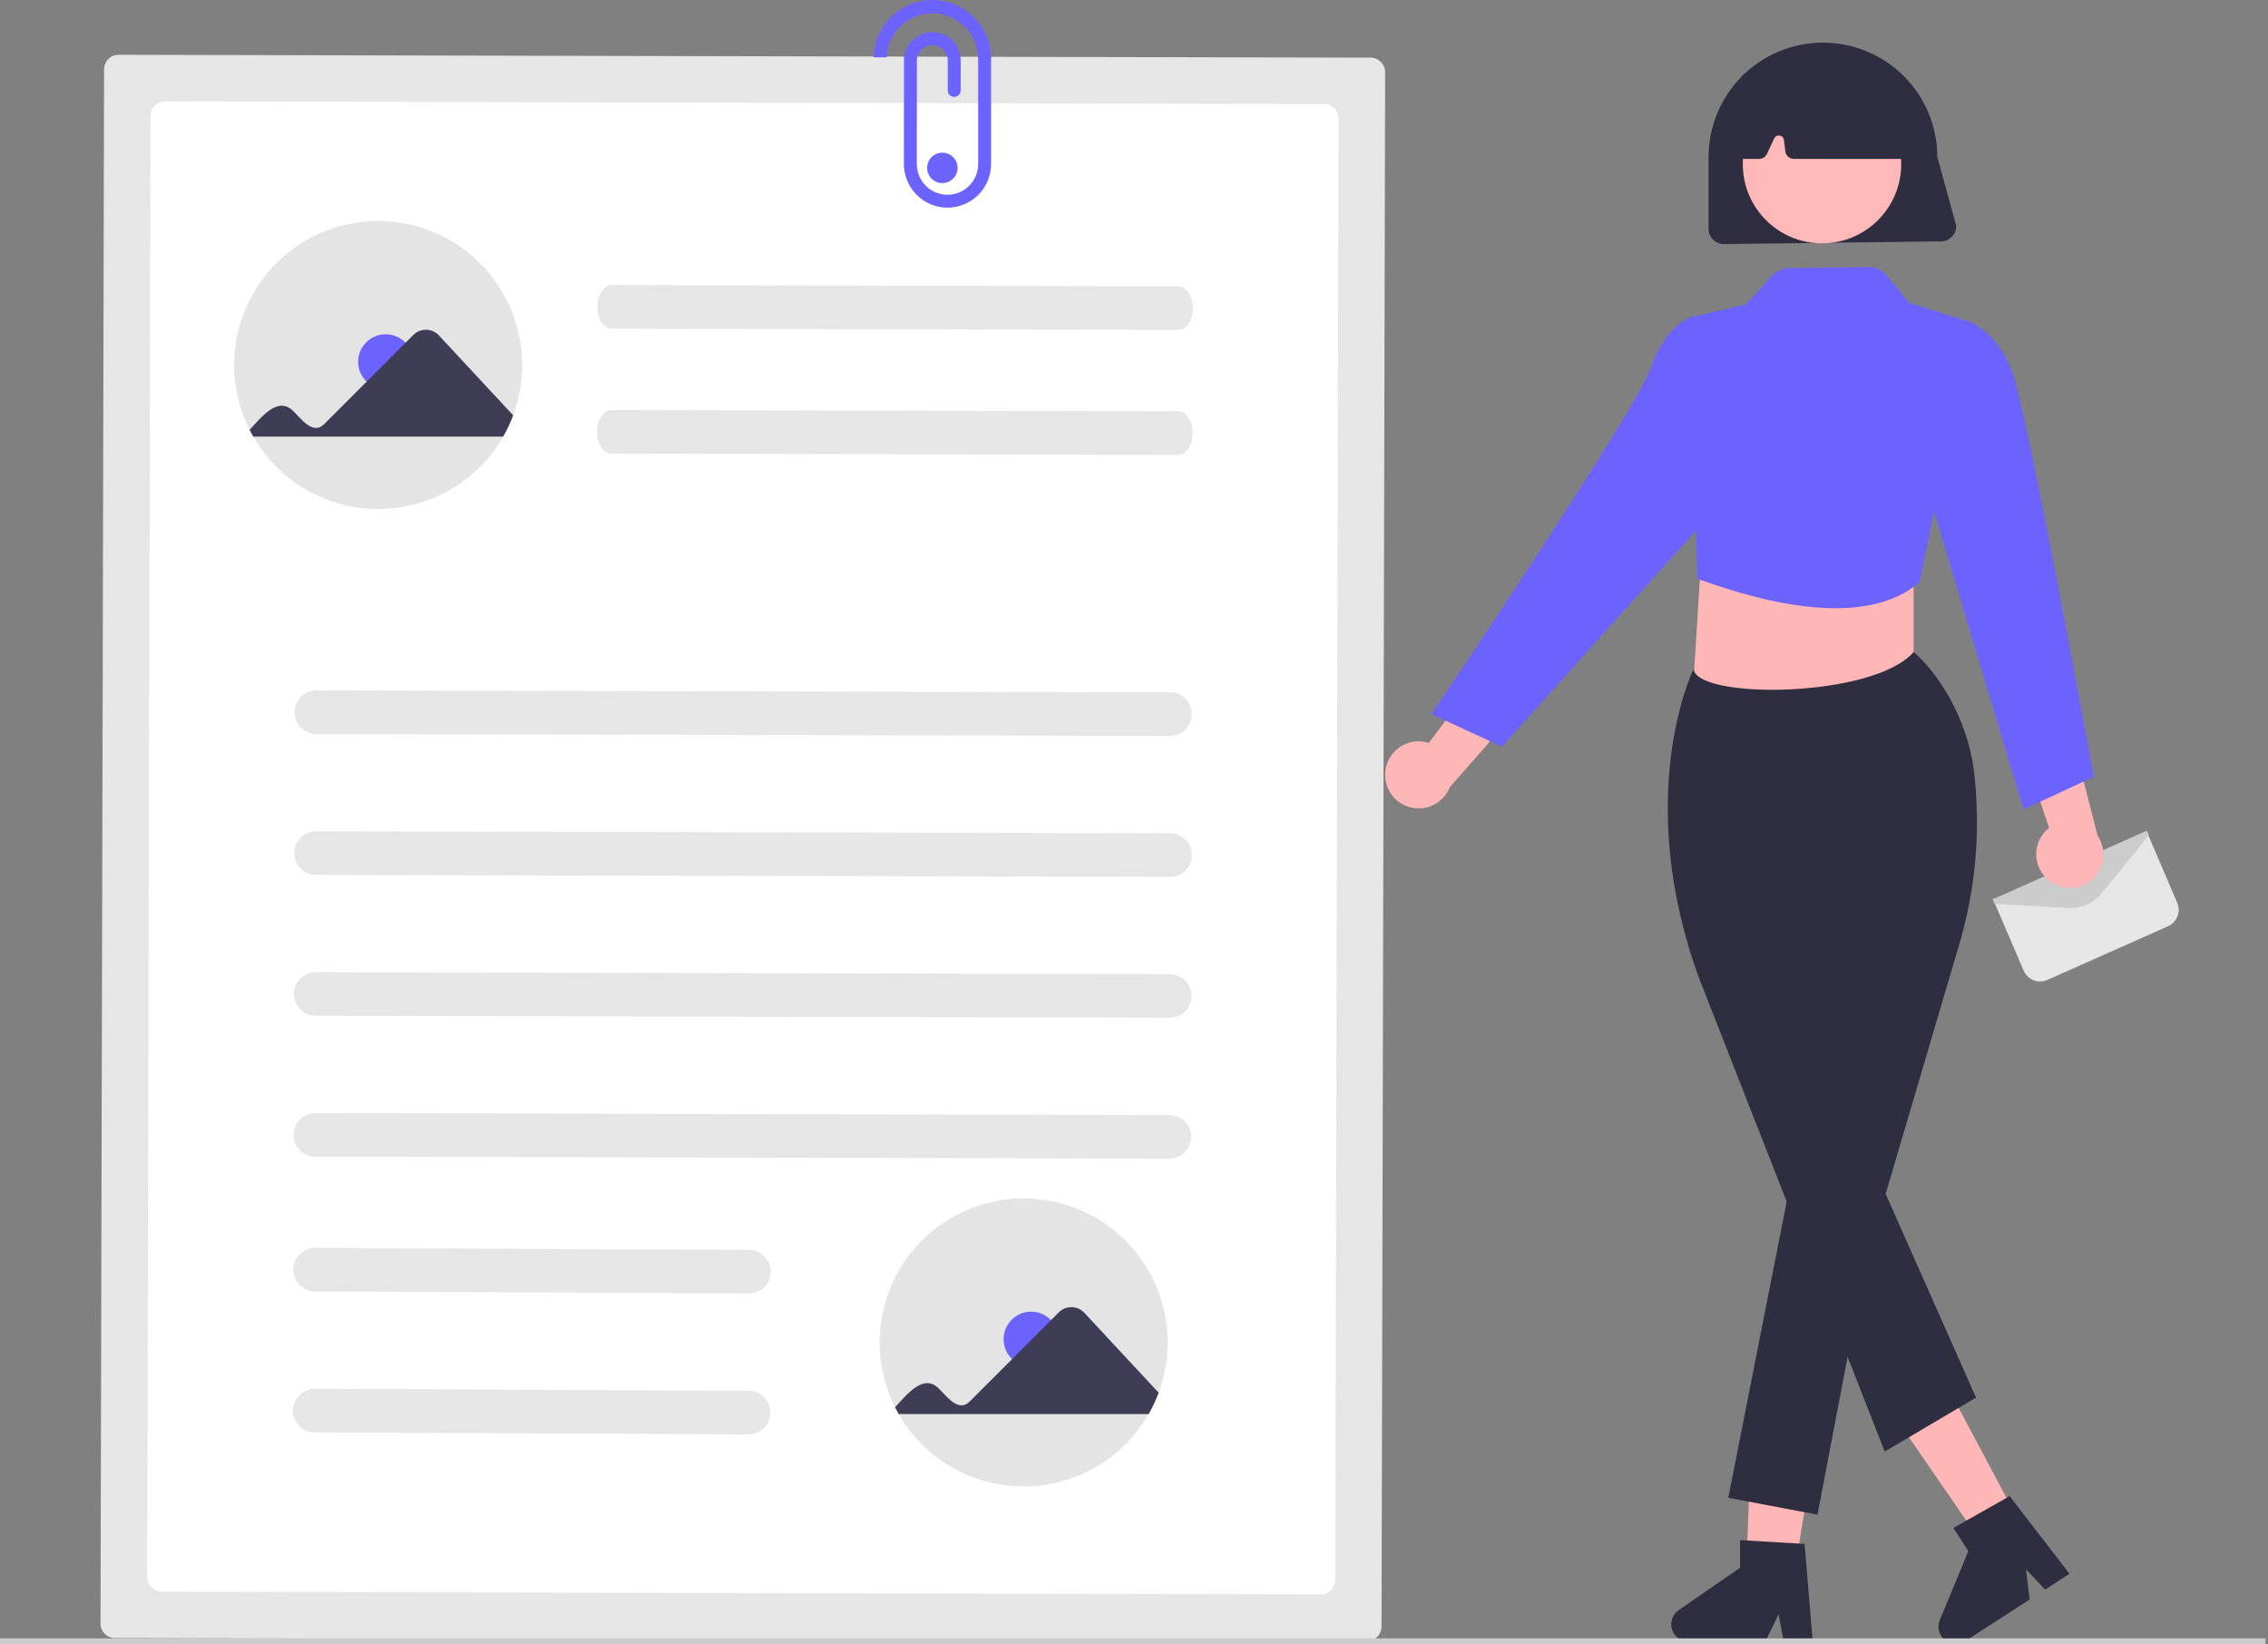 <svg width="240" height="174" viewBox="0 0 240 174" fill="none" xmlns="http://www.w3.org/2000/svg">
<rect x="0" y="0" width="240" height="174" fill="#808080" stroke="none"/>
<g id="undraw_attached_file_re_0n9b 1" clip-path="url(#clip0_805_10609)">
<path id="Vector" d="M202.496 78.656L178.977 75.756L180.265 55.137H202.496V78.656Z" fill="#FFB6B6"/>
<g id="Group 234">
<path id="Vector_2" d="M215.88 103.852C215.511 103.851 215.15 103.742 214.841 103.539C214.533 103.335 214.291 103.046 214.145 102.707L210.879 95.087L220.559 95.121L227.21 88.087L230.4 95.535C230.593 95.991 230.6 96.505 230.419 96.966C230.238 97.428 229.883 97.8 229.431 98.003L216.646 103.688C216.405 103.796 216.144 103.851 215.88 103.852Z" fill="#E6E6E6"/>
<path id="Vector_3" d="M219.09 96.081C219.009 96.081 218.929 96.079 218.848 96.074L211.07 95.634L210.859 95.162L211.006 95.096L227.184 87.892L227.395 88.365L222.446 94.481C222.04 94.98 221.529 95.383 220.948 95.66C220.368 95.937 219.733 96.081 219.09 96.081Z" fill="#CCCCCC"/>
</g>
<g id="Group 231">
<path id="Path 3126" d="M205.39 25.539L182.427 25.826C181.995 25.826 181.582 25.654 181.278 25.349C180.973 25.045 180.801 24.631 180.801 24.201V16.613C180.801 13.403 182.076 10.325 184.346 8.055C186.616 5.785 189.694 4.51 192.904 4.51C196.114 4.51 199.193 5.785 201.463 8.055C203.732 10.325 205.008 13.403 205.008 16.613L207.016 23.913C207.016 24.344 206.844 24.758 206.539 25.062C206.235 25.367 205.821 25.539 205.39 25.539Z" fill="#2F2E41"/>
<path id="Path 3127" d="M216.631 93.001C216.249 92.655 215.947 92.229 215.747 91.754C215.547 91.279 215.454 90.766 215.474 90.251C215.493 89.736 215.626 89.231 215.862 88.773C216.098 88.315 216.431 87.914 216.839 87.599L212.844 75.724L219.138 77.388L221.968 88.409C222.455 89.128 222.661 90.002 222.546 90.864C222.431 91.725 222.004 92.515 221.345 93.082C220.686 93.649 219.841 93.954 218.972 93.939C218.103 93.924 217.27 93.59 216.631 93.001Z" fill="#FFB6B6"/>
<path id="Path 3128" d="M189.405 169.382L184.691 168.617L185.398 150.073L192.355 151.201L189.405 169.382Z" fill="#FFB6B6"/>
<path id="Path 3130" d="M212.895 159.551L208.632 161.702L197.34 145.315L203.632 142.141L212.895 159.551Z" fill="#FFB6B6"/>
<path id="Ellipse 597" d="M192.804 25.747C197.433 25.747 201.186 21.995 201.186 17.366C201.186 12.736 197.433 8.984 192.804 8.984C188.175 8.984 184.422 12.736 184.422 17.366C184.422 21.995 188.175 25.747 192.804 25.747Z" fill="#FFB8B8"/>
<path id="Path 3132" d="M199.441 153.592L179.81 103.537C172.785 84.346 179.062 71.119 179.126 70.988L179.159 70.924L179.226 70.899C180.032 74.037 198.309 73.823 202.498 68.99C204.942 71.044 208.196 75.879 208.893 81.657C209.622 87.856 209.069 94.138 207.27 100.115L199.538 126.328L209.104 147.879L199.441 153.592Z" fill="#2F2E41"/>
<path id="Path 3133" d="M189.975 122.544L182.887 158.485L192.327 160.265L198.266 129.155L189.975 122.544Z" fill="#2F2E41"/>
<path id="Vector_4" d="M179.621 61.258C181.131 61.662 196.058 67.813 203.14 61.58L208.697 34.142L202.039 32.042L199.716 29.217C199.464 28.91 199.147 28.664 198.787 28.497C198.428 28.331 198.035 28.247 197.639 28.253L189.379 28.363C189.014 28.368 188.653 28.449 188.321 28.6C187.988 28.752 187.69 28.97 187.446 29.242L184.8 32.192L178.824 33.583L179.621 61.258Z" fill="#6C63FF"/>
<path id="Path 3135" d="M206.164 36.282L207.973 33.873C207.973 33.873 211.288 34.744 212.973 39.494C214.657 44.245 221.558 82.2 221.558 82.2L214.127 85.651L204.062 52.106L206.164 36.282Z" fill="#6C63FF"/>
<path id="Path 3136" d="M146.612 81.483C146.682 80.972 146.863 80.483 147.143 80.05C147.422 79.618 147.794 79.251 148.23 78.977C148.667 78.703 149.158 78.528 149.669 78.465C150.181 78.401 150.7 78.45 151.191 78.609L158.744 68.614L160.919 74.75L153.413 83.301C153.092 84.109 152.487 84.77 151.711 85.161C150.935 85.551 150.042 85.643 149.203 85.418C148.364 85.194 147.636 84.669 147.158 83.944C146.681 83.218 146.486 82.343 146.612 81.483Z" fill="#FFB6B6"/>
<path id="Path 3137" d="M181.481 35.75L178.978 33.55C178.978 33.55 176.356 34.212 174.672 38.962C172.988 43.713 151.488 75.562 151.488 75.562L158.92 79.013L183.583 51.573L181.481 35.75Z" fill="#6C63FF"/>
<path id="Path 3159" d="M201.539 16.813H189.823C189.603 16.812 189.39 16.732 189.225 16.586C189.06 16.441 188.954 16.24 188.927 16.021L188.775 14.808C188.76 14.691 188.708 14.583 188.626 14.499C188.544 14.414 188.437 14.359 188.321 14.341C188.205 14.322 188.086 14.342 187.982 14.398C187.879 14.453 187.796 14.54 187.746 14.647L186.978 16.291C186.905 16.447 186.789 16.578 186.644 16.671C186.499 16.763 186.331 16.812 186.159 16.812H184.38C184.141 16.813 183.911 16.718 183.742 16.549C183.572 16.38 183.477 16.151 183.477 15.912C183.477 15.882 183.478 15.852 183.481 15.823L184.183 8.494C184.197 8.337 184.253 8.187 184.343 8.058C184.434 7.929 184.556 7.826 184.698 7.758C190.063 5.253 195.504 5.257 200.87 7.768C201.006 7.832 201.124 7.929 201.213 8.05C201.302 8.171 201.36 8.312 201.381 8.461L202.432 15.781C202.45 15.909 202.441 16.04 202.405 16.164C202.368 16.288 202.305 16.403 202.221 16.501C202.136 16.598 202.031 16.677 201.913 16.73C201.795 16.784 201.667 16.812 201.538 16.812L201.539 16.813Z" fill="#2F2E41"/>
</g>
<path id="Path 3114" d="M12.556 5.798C12.148 5.798 11.757 5.959 11.469 6.246C11.18 6.534 11.017 6.924 11.015 7.331L10.637 171.786C10.636 172.193 10.797 172.584 11.085 172.873C11.372 173.162 11.763 173.325 12.17 173.326L144.656 173.631C145.063 173.632 145.454 173.47 145.743 173.183C146.032 172.895 146.195 172.505 146.196 172.097L146.575 7.643C146.575 7.235 146.414 6.844 146.126 6.556C145.839 6.267 145.449 6.104 145.041 6.102L12.556 5.798Z" fill="#E6E6E6"/>
<path id="Path 3115" d="M17.465 10.728C17.058 10.727 16.667 10.889 16.378 11.176C16.089 11.463 15.926 11.854 15.925 12.261L15.57 166.879C15.57 167.287 15.731 167.678 16.018 167.966C16.306 168.255 16.696 168.418 17.104 168.42L139.753 168.702C140.16 168.702 140.551 168.541 140.84 168.254C141.129 167.966 141.292 167.576 141.293 167.168L141.648 12.55C141.648 12.143 141.487 11.752 141.199 11.463C140.912 11.174 140.521 11.011 140.114 11.01L17.465 10.728Z" fill="white"/>
<path id="Path 3116" d="M123.822 77.869L33.449 77.661C32.843 77.653 32.264 77.406 31.838 76.973C31.412 76.54 31.174 75.957 31.176 75.351C31.177 74.744 31.418 74.162 31.845 73.731C32.273 73.301 32.853 73.056 33.46 73.05L123.832 73.259C124.439 73.267 125.018 73.514 125.444 73.947C125.869 74.379 126.107 74.963 126.106 75.569C126.104 76.176 125.864 76.758 125.436 77.189C125.008 77.619 124.428 77.864 123.822 77.869V77.869Z" fill="#E6E6E6"/>
<path id="Path 3117" d="M124.695 34.913L64.739 34.775C63.894 34.773 63.212 33.739 63.215 32.466C63.218 31.192 63.905 30.162 64.75 30.164L124.706 30.302C125.551 30.303 126.233 31.337 126.23 32.611C126.227 33.884 125.54 34.916 124.695 34.913Z" fill="#E6E6E6"/>
<path id="Path 3118" d="M124.664 48.131L64.708 47.993C63.863 47.991 63.181 46.957 63.184 45.684C63.187 44.41 63.874 43.38 64.719 43.382L124.675 43.52C125.52 43.521 126.202 44.555 126.199 45.829C126.196 47.102 125.509 48.133 124.664 48.131Z" fill="#E6E6E6"/>
<path id="Path 3119" d="M123.783 92.777L33.41 92.57C32.803 92.561 32.224 92.314 31.799 91.881C31.373 91.449 31.135 90.866 31.137 90.259C31.138 89.652 31.379 89.07 31.806 88.64C32.234 88.209 32.814 87.964 33.421 87.959L123.793 88.166C124.405 88.161 124.993 88.398 125.43 88.827C125.866 89.255 126.114 89.839 126.12 90.451C126.126 91.062 125.888 91.651 125.46 92.087C125.031 92.523 124.447 92.772 123.836 92.777C123.818 92.778 123.8 92.778 123.783 92.777Z" fill="#E6E6E6"/>
<path id="Path 3120" d="M123.751 107.686L33.379 107.478C32.772 107.469 32.193 107.222 31.768 106.789C31.342 106.357 31.104 105.774 31.105 105.167C31.107 104.56 31.348 103.978 31.775 103.548C32.203 103.117 32.783 102.873 33.39 102.867L123.762 103.075C124.065 103.072 124.366 103.128 124.647 103.241C124.928 103.354 125.184 103.521 125.401 103.733C125.618 103.946 125.79 104.198 125.909 104.477C126.028 104.756 126.09 105.056 126.093 105.359C126.096 105.662 126.039 105.962 125.926 106.244C125.812 106.525 125.644 106.781 125.432 106.997C125.219 107.213 124.966 107.385 124.687 107.503C124.408 107.622 124.109 107.684 123.805 107.686C123.787 107.686 123.769 107.686 123.751 107.686Z" fill="#E6E6E6"/>
<path id="Path 3121" d="M123.716 122.595L33.344 122.386C32.737 122.378 32.158 122.131 31.732 121.698C31.307 121.266 31.069 120.683 31.07 120.076C31.072 119.469 31.312 118.887 31.74 118.457C32.167 118.026 32.748 117.781 33.354 117.776L123.727 117.984C124.338 117.979 124.926 118.216 125.362 118.645C125.797 119.073 126.045 119.656 126.051 120.267C126.057 120.878 125.82 121.467 125.392 121.903C124.965 122.339 124.381 122.588 123.77 122.595C123.752 122.595 123.734 122.595 123.716 122.595Z" fill="#E6E6E6"/>
<path id="Path 3122" d="M79.22 136.858L33.309 136.65C32.702 136.642 32.123 136.395 31.697 135.962C31.272 135.529 31.034 134.947 31.035 134.34C31.037 133.733 31.277 133.151 31.705 132.72C32.132 132.29 32.712 132.045 33.319 132.04L79.23 132.248C79.841 132.243 80.429 132.481 80.864 132.909C81.3 133.337 81.548 133.921 81.554 134.531C81.559 135.142 81.323 135.73 80.895 136.167C80.468 136.603 79.885 136.852 79.274 136.859C79.256 136.859 79.238 136.859 79.22 136.858Z" fill="#E6E6E6"/>
<path id="Path 3123" d="M79.188 151.767L33.277 151.559C32.671 151.551 32.092 151.303 31.666 150.871C31.24 150.438 31.003 149.855 31.004 149.248C31.005 148.642 31.246 148.06 31.674 147.629C32.101 147.199 32.681 146.954 33.288 146.948L79.199 147.156C79.81 147.152 80.397 147.39 80.833 147.818C81.269 148.246 81.516 148.829 81.522 149.44C81.528 150.051 81.291 150.639 80.864 151.075C80.436 151.512 79.853 151.76 79.243 151.767C79.225 151.767 79.207 151.767 79.188 151.767Z" fill="#E6E6E6"/>
<path id="Path 3125" d="M104.874 17.312V6.343C104.892 5.528 104.75 4.718 104.454 3.958C104.159 3.198 103.717 2.504 103.154 1.915C102.59 1.327 101.916 0.854 101.17 0.526C100.424 0.198 99.621 0.019 98.806 0.002C97.991 -0.016 97.181 0.126 96.421 0.422C95.662 0.717 94.968 1.159 94.379 1.722C93.79 2.286 93.318 2.96 92.989 3.706C92.661 4.452 92.483 5.255 92.465 6.07H93.83C93.879 4.819 94.41 3.636 95.311 2.768C96.213 1.899 97.415 1.413 98.667 1.412H98.738C100.023 1.432 101.247 1.962 102.142 2.885C103.036 3.807 103.528 5.047 103.509 6.333V17.4C103.498 18.254 103.151 19.069 102.543 19.669C101.936 20.27 101.117 20.607 100.263 20.608H100.223C99.361 20.596 98.538 20.242 97.937 19.624C97.336 19.006 97.004 18.175 97.016 17.313L97.023 6.417C97.022 5.983 97.193 5.567 97.498 5.259C97.804 4.951 98.22 4.778 98.653 4.776C99.087 4.775 99.504 4.946 99.811 5.251C100.119 5.557 100.293 5.973 100.294 6.406V9.572C100.294 9.753 100.366 9.927 100.494 10.055C100.622 10.183 100.796 10.255 100.977 10.255C101.158 10.255 101.332 10.183 101.46 10.055C101.588 9.927 101.66 9.753 101.66 9.572V6.396C101.659 6.001 101.581 5.611 101.429 5.248C101.278 4.884 101.056 4.553 100.777 4.275C100.498 3.997 100.167 3.777 99.803 3.626C99.438 3.476 99.048 3.399 98.654 3.4C98.26 3.401 97.87 3.479 97.506 3.63C97.142 3.782 96.812 4.003 96.534 4.282C96.255 4.562 96.035 4.893 95.885 5.257C95.735 5.621 95.658 6.012 95.658 6.406L95.651 17.304C95.638 18.527 96.11 19.705 96.964 20.58C97.818 21.455 98.984 21.956 100.207 21.972H100.264C101.478 21.97 102.641 21.491 103.504 20.638C104.367 19.785 104.86 18.626 104.875 17.413C104.875 17.378 104.875 17.342 104.874 17.312Z" fill="#6C63FF"/>
<path id="Vector_5" d="M123.563 142.043C123.565 143.859 123.241 145.661 122.606 147.363C122.318 148.143 121.964 148.897 121.549 149.617C120.215 151.945 118.289 153.881 115.967 155.226C113.644 156.572 111.008 157.281 108.324 157.281C105.639 157.281 103.003 156.572 100.681 155.226C98.358 153.881 96.432 151.945 95.098 149.617C94.963 149.382 94.835 149.145 94.713 148.903C93.678 146.849 93.121 144.586 93.084 142.285C93.047 139.984 93.532 137.705 94.503 135.618C95.473 133.531 96.903 131.691 98.686 130.236C100.468 128.781 102.557 127.749 104.796 127.216C107.035 126.684 109.365 126.665 111.612 127.162C113.859 127.659 115.964 128.658 117.77 130.084C119.576 131.511 121.035 133.328 122.038 135.399C123.041 137.47 123.563 139.741 123.563 142.043Z" fill="#E4E4E4"/>
<path id="Vector_6" d="M109.117 144.615C110.726 144.615 112.03 143.311 112.03 141.702C112.03 140.093 110.726 138.788 109.117 138.788C107.508 138.788 106.203 140.093 106.203 141.702C106.203 143.311 107.508 144.615 109.117 144.615Z" fill="#6C63FF"/>
<path id="Vector_7" d="M94.715 148.904C95.999 147.516 97.715 145.314 99.324 146.905C100.132 147.656 101.396 149.516 102.606 148.3L112.055 138.851C112.233 138.675 112.444 138.537 112.676 138.444C112.908 138.351 113.157 138.306 113.406 138.31C113.656 138.315 113.903 138.369 114.132 138.47C114.36 138.571 114.566 138.717 114.738 138.899L122.608 147.363C122.319 148.143 121.966 148.897 121.551 149.617H95.099L94.715 148.904Z" fill="#3F3D56"/>
<path id="Vector_8" d="M55.258 38.622C55.26 40.438 54.936 42.24 54.302 43.942C54.013 44.722 53.66 45.476 53.245 46.196C51.91 48.525 49.984 50.46 47.662 51.806C45.34 53.151 42.703 53.86 40.019 53.86C37.335 53.86 34.698 53.151 32.376 51.806C30.054 50.46 28.128 48.525 26.793 46.196C26.658 45.962 26.53 45.724 26.409 45.483C25.373 43.428 24.816 41.165 24.779 38.864C24.743 36.563 25.228 34.284 26.198 32.197C27.168 30.11 28.598 28.271 30.381 26.816C32.164 25.36 34.253 24.328 36.492 23.796C38.73 23.263 41.06 23.244 43.307 23.741C45.554 24.238 47.66 25.237 49.465 26.664C51.271 28.09 52.73 29.907 53.733 31.978C54.737 34.049 55.258 36.321 55.258 38.622Z" fill="#E4E4E4"/>
<path id="Vector_9" d="M40.812 41.194C42.421 41.194 43.725 39.89 43.725 38.281C43.725 36.672 42.421 35.368 40.812 35.368C39.203 35.368 37.898 36.672 37.898 38.281C37.898 39.89 39.203 41.194 40.812 41.194Z" fill="#6C63FF"/>
<path id="Vector_10" d="M26.41 45.483C27.694 44.096 29.41 41.893 31.019 43.484C31.827 44.235 33.091 46.095 34.301 44.879L43.75 35.43C43.928 35.254 44.139 35.116 44.371 35.023C44.603 34.93 44.852 34.885 45.102 34.889C45.352 34.894 45.598 34.948 45.827 35.049C46.056 35.15 46.262 35.296 46.433 35.478L54.303 43.942C54.015 44.722 53.661 45.476 53.246 46.196H26.794L26.41 45.483Z" fill="#3F3D56"/>
<path id="Vector_11" d="M99.72 19.374C100.61 19.374 101.331 18.653 101.331 17.764C101.331 16.874 100.61 16.153 99.72 16.153C98.831 16.153 98.109 16.874 98.109 17.764C98.109 18.653 98.831 19.374 99.72 19.374Z" fill="#6C63FF"/>
<path id="Vector_12" d="M191.823 173.7H188.757L188.21 170.805L186.808 173.7H178.676C178.286 173.7 177.906 173.575 177.592 173.344C177.278 173.113 177.046 172.788 176.93 172.416C176.814 172.044 176.82 171.644 176.948 171.276C177.075 170.907 177.316 170.589 177.637 170.368L184.131 165.883V162.956L190.962 163.364L191.823 173.7Z" fill="#2F2E41"/>
<path id="Vector_13" d="M218.993 166.524L216.418 168.187L214.387 166.052L214.78 169.244L207.949 173.656C207.621 173.867 207.235 173.968 206.846 173.945C206.457 173.921 206.085 173.773 205.786 173.524C205.487 173.274 205.275 172.935 205.182 172.557C205.089 172.178 205.119 171.78 205.268 171.42L208.291 164.129L206.703 161.671L212.663 158.308L218.993 166.524Z" fill="#2F2E41"/>
<path id="Rectangle 462" d="M239.737 173.356H0V174H239.737V173.356Z" fill="#CCCCCC"/>
</g>
<defs>
<clipPath id="clip0_805_10609">
<rect width="239.737" height="174" fill="white"/>
</clipPath>
</defs>
</svg>
